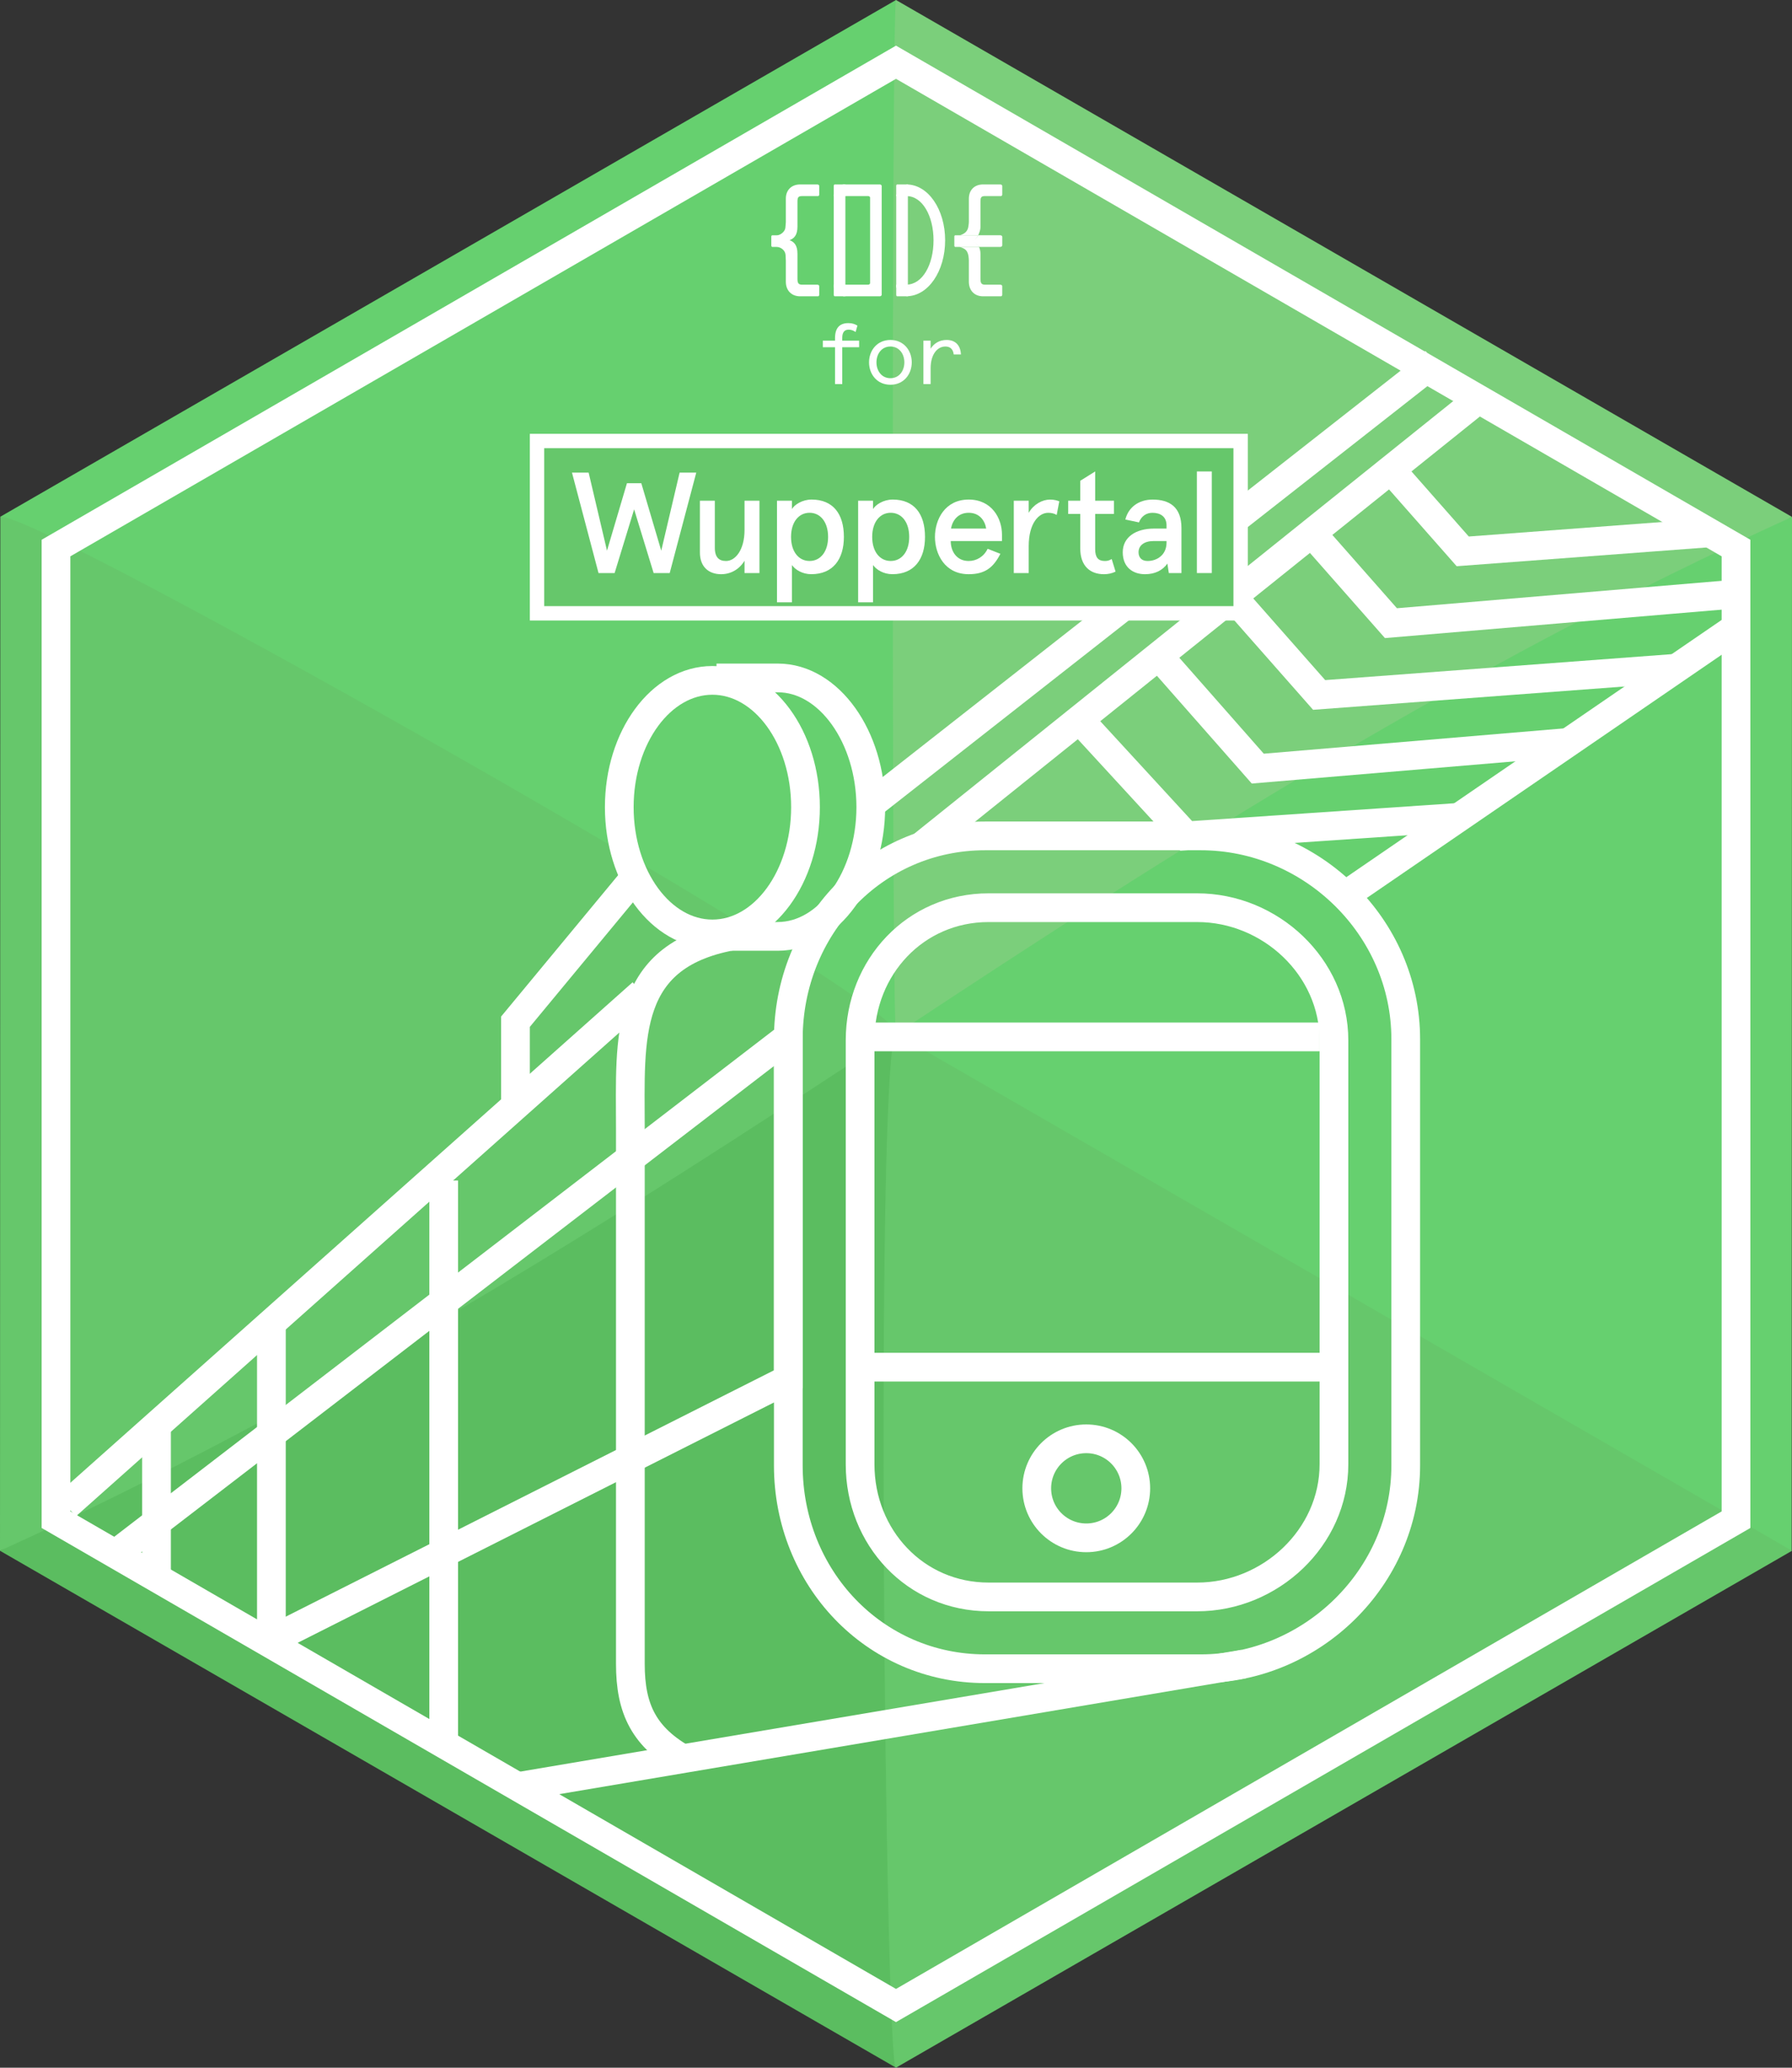 <?xml version="1.0" encoding="UTF-8" standalone="no"?>
<!-- Created with Inkscape (http://www.inkscape.org/) -->

<svg
   xmlns:dc="http://purl.org/dc/elements/1.1/"
   xmlns:cc="http://creativecommons.org/ns#"
   xmlns:rdf="http://www.w3.org/1999/02/22-rdf-syntax-ns#"
   xmlns:svg="http://www.w3.org/2000/svg"
   xmlns="http://www.w3.org/2000/svg"
   xmlns:sodipodi="http://sodipodi.sourceforge.net/DTD/sodipodi-0.dtd"
   xmlns:inkscape="http://www.inkscape.org/namespaces/inkscape"
   id="svg2"
   version="1.1"
   inkscape:version="0.91 r13725"
   width="156"
   height="180"
   xml:space="preserve"
   sodipodi:docname="codeforwuppertal.svg"><rect width="100%" height="100%" fill="#333333" stroke="none"/><defs
     id="defs6"><clipPath
       clipPathUnits="userSpaceOnUse"
       id="clipPath24"><path
         d="m 0,198.425 198.425,0 L 198.425,0 0,0 0,198.425 z"
         id="path26"
         inkscape:connector-curvature="0" /></clipPath><clipPath
       clipPathUnits="userSpaceOnUse"
       id="clipPath24-9"><path
         d="m 0,198.425 198.425,0 L 198.425,0 0,0 0,198.425 z"
         id="path26-1"
         inkscape:connector-curvature="0" /></clipPath><clipPath
       clipPathUnits="userSpaceOnUse"
       id="clipPath24-1"><path
         d="m 0,198.425 198.425,0 L 198.425,0 0,0 0,198.425 z"
         id="path26-3"
         inkscape:connector-curvature="0" /></clipPath><clipPath
       id="clipPath24-6"
       clipPathUnits="userSpaceOnUse"><path
         id="path26-8"
         d="m 19.842,82.579 411.315,0 0,324.902 -411.315,0 0,-324.902 z" /></clipPath><clipPath
       id="clipPath24-67"
       clipPathUnits="userSpaceOnUse"><path
         inkscape:connector-curvature="0"
         id="path26-9"
         d="m 0,198.425 198.425,0 L 198.425,0 0,0 0,198.425 z" /></clipPath><clipPath
       id="clipPath62"
       clipPathUnits="userSpaceOnUse"><path
         inkscape:connector-curvature="0"
         id="path64"
         d="m 0,198.425 198.425,0 L 198.425,0 0,0 0,198.425 Z" /></clipPath></defs><sodipodi:namedview
     pagecolor="#ffffff"
     bordercolor="#666666"
     borderopacity="1"
     objecttolerance="10"
     gridtolerance="10"
     guidetolerance="10"
     inkscape:pageopacity="0"
     inkscape:pageshadow="2"
     inkscape:window-width="1440"
     inkscape:window-height="856"
     id="namedview4"
     showgrid="false"
     inkscape:zoom="3.6327928"
     inkscape:cx="73.3092"
     inkscape:cy="89.948109"
     inkscape:window-x="3"
     inkscape:window-y="0"
     inkscape:window-maximized="0"
     inkscape:current-layer="g10" /><g
     id="g10"
     inkscape:groupmode="layer"
     inkscape:label="Codefor_Hex_sticker_ALL"
     transform="matrix(1.25,0,0,-1.25,0,180)"><path
       sodipodi:nodetypes="ccccc"
       id="path3176"
       style="fill:#66d06f;fill-opacity:1;fill-rule:nonzero;stroke:none"
       d="M 62.4,72.002 0,108.001 l 0,0 L 62.4,144 c 0,0 0.029,-71.998 0,-71.998 z"
       inkscape:connector-curvature="0" /><path
       inkscape:connector-curvature="0"
       d="m 62.4,72.002 62.4,35.999 0,0 -62.4,35.999 c -0.301,0 -0.299,-71.998 0,-71.998 z"
       style="fill:#7bcf7b;fill-opacity:1;fill-rule:nonzero;stroke:none"
       id="path3178"
       sodipodi:nodetypes="ccccc" /><path
       inkscape:connector-curvature="0"
       d="M 62.4,0.003 0,36.002 l 0,0 62.4,35.999 c 0,0 0.029,-71.998 0,-71.998 z"
       style="fill:#5bbd60;fill-opacity:1;fill-rule:nonzero;stroke:none"
       id="path2988"
       sodipodi:nodetypes="ccccc" /><path
       inkscape:connector-curvature="0"
       d="M 62.377,72.007 C 42.644,58.946 22.552,46.245 0,36.002 l 0,0 0.023,71.969 c 1.201,1.2 64.01,-34.298 62.354,-35.964 z"
       style="fill:#66c76b;fill-opacity:1;fill-rule:nonzero;stroke:none"
       id="path3180"
       sodipodi:nodetypes="ccccc" /><path
       sodipodi:nodetypes="ccccc"
       id="path3182"
       style="fill:#66d06f;fill-opacity:1;fill-rule:nonzero;stroke:none"
       d="m 62.423,71.996 c 19.732,13.061 39.825,25.762 62.377,36.004 l 0,0 -0.023,-71.969 C 123.576,34.832 60.767,70.33 62.423,71.996 Z"
       inkscape:connector-curvature="0" /><path
       sodipodi:nodetypes="ccccc"
       id="path3174"
       style="fill:#66c76b;fill-opacity:1;fill-rule:nonzero;stroke:none"
       d="m 62.4,0.003 62.4,35.999 0,0 -62.4,35.999 c -1.499,-1.124 -0.756,-72.544 0,-71.998 z"
       inkscape:connector-curvature="0" /><g
       id="g16-0"
       transform="translate(120.9,38.166)"><path
         d="M 0,0 -58.5,-33.834 -117,0 -117,67.667 -58.5,101.5 0,67.667 0,0 Z"
         style="fill:none;stroke:#ffffff;stroke-width:2;stroke-linecap:butt;stroke-linejoin:miter;stroke-miterlimit:10;stroke-dasharray:none;stroke-opacity:1"
         id="path18-4"
         inkscape:connector-curvature="0" /></g><g
       id="g20-0"
       transform="translate(64.173,85.061)"><path
         d="M 0,0 38.799,31.141"
         style="fill:none;stroke:#ffffff;stroke-width:2;stroke-linecap:butt;stroke-linejoin:miter;stroke-miterlimit:10;stroke-dasharray:none;stroke-opacity:1"
         id="path22"
         inkscape:connector-curvature="0" /></g><g
       id="g24"
       transform="translate(93.578,81.573)"><path
         d="M 0,0 27.322,18.727"
         style="fill:none;stroke:#ffffff;stroke-width:2;stroke-linecap:butt;stroke-linejoin:miter;stroke-miterlimit:10;stroke-dasharray:none;stroke-opacity:1"
         id="path26-5"
         inkscape:connector-curvature="0" /></g><g
       id="g28-1"
       transform="translate(60.734,88.037)"><path
         d="M 0,0 39.166,30.728"
         style="fill:none;stroke:#ffffff;stroke-width:2;stroke-linecap:butt;stroke-linejoin:miter;stroke-miterlimit:10;stroke-dasharray:none;stroke-opacity:1"
         id="path30-6"
         inkscape:connector-curvature="0" /></g><g
       id="g32-0"
       transform="translate(80.724,98.277)"><path
         d="m 0,0 6.871,-7.805 21.631,1.826"
         style="fill:none;stroke:#ffffff;stroke-width:2;stroke-linecap:butt;stroke-linejoin:miter;stroke-miterlimit:10;stroke-dasharray:none;stroke-opacity:1"
         id="path34-4"
         inkscape:connector-curvature="0" /></g><g
       id="g36-3"
       transform="translate(75.724,93.277)"><path
         d="m 0,0 6.885,-7.489 19.004,1.292"
         style="fill:none;stroke:#ffffff;stroke-width:2;stroke-linecap:butt;stroke-linejoin:miter;stroke-miterlimit:10;stroke-dasharray:none;stroke-opacity:1"
         id="path38-5"
         inkscape:connector-curvature="0" /></g><g
       id="g40-0"
       transform="translate(85.463,102.873)"><path
         d="m 0,0 6.406,-7.271 24.897,1.864"
         style="fill:none;stroke:#ffffff;stroke-width:2;stroke-linecap:butt;stroke-linejoin:miter;stroke-miterlimit:10;stroke-dasharray:none;stroke-opacity:1"
         id="path42-7"
         inkscape:connector-curvature="0" /></g><g
       id="g44-3"
       transform="translate(91.328,106.892)"><path
         d="m 0,0 5.541,-6.29 24.361,2.057"
         style="fill:none;stroke:#ffffff;stroke-width:2;stroke-linecap:butt;stroke-linejoin:miter;stroke-miterlimit:10;stroke-dasharray:none;stroke-opacity:1"
         id="path46-9"
         inkscape:connector-curvature="0" /></g><g
       id="g48-2"
       transform="translate(96.328,111.892)"><path
         d="M 0,0 5.541,-6.29 22.742,-5"
         style="fill:none;stroke:#ffffff;stroke-width:2;stroke-linecap:butt;stroke-linejoin:miter;stroke-miterlimit:10;stroke-dasharray:none;stroke-opacity:1"
         id="path50-2"
         inkscape:connector-curvature="0" /></g><path
       d="m 86.4,101.288 -49,0 0,12 49,0 0,-12 z"
       style="fill:#66c76b;fill-opacity:1;fill-rule:nonzero;stroke:#ffffff;stroke-width:1;stroke-linecap:butt;stroke-linejoin:miter;stroke-miterlimit:10;stroke-dasharray:none;stroke-opacity:1"
       id="path52"
       inkscape:connector-curvature="0" /><g
       id="g54"
       transform="translate(48.49,111.087)"><path
         d="m 0,0 -1.85,-6.996 -1.119,0 -1.359,4.437 -1.359,-4.437 -1.12,0 -1.849,6.996 1.16,0 1.279,-5.437 1.389,4.697 1,0 1.389,-4.697 L -1.16,0 0,0 Z"
         style="fill:#ffffff;fill-opacity:1;fill-rule:nonzero;stroke:none"
         id="path56"
         inkscape:connector-curvature="0" /></g><g
       id="g66"
       transform="translate(51.851,104.091)"><path
         d="M 0,0 0,0.859 C -0.359,0.26 -0.959,-0.08 -1.629,-0.08 c -0.879,0 -1.478,0.529 -1.478,1.51 l 0,3.607 1.039,0 0,-3.277 c 0,-0.68 0.308,-0.92 0.779,-0.92 C -0.639,0.84 0,1.609 0,2.998 l 0,2.039 1.039,0 L 1.039,0 0,0 Z"
         style="fill:#ffffff;fill-opacity:1;fill-rule:nonzero;stroke:none"
         id="path68"
         inkscape:connector-curvature="0" /></g><g
       id="g70"
       transform="translate(56.382,108.289)"><path
         d="m 0,0 c -0.75,0 -1.291,-0.639 -1.291,-1.68 0,-1.039 0.541,-1.677 1.291,-1.677 0.748,0 1.289,0.638 1.289,1.677 C 1.289,-0.639 0.748,0 0,0 m 0.119,-4.277 c -0.619,0 -1.119,0.31 -1.349,0.638 l 0,-2.597 -1.04,0 0,7.076 1.04,0 0,-0.58 c 0.169,0.291 0.709,0.66 1.369,0.66 1.49,0 2.25,-0.99 2.25,-2.6 0,-1.558 -0.76,-2.597 -2.27,-2.597"
         style="fill:#ffffff;fill-opacity:1;fill-rule:nonzero;stroke:none"
         id="path72"
         inkscape:connector-curvature="0" /></g><g
       id="g74"
       transform="translate(62.031,108.289)"><path
         d="m 0,0 c -0.748,0 -1.289,-0.639 -1.289,-1.68 0,-1.039 0.541,-1.677 1.289,-1.677 0.75,0 1.289,0.638 1.289,1.677 C 1.289,-0.639 0.75,0 0,0 m 0.121,-4.277 c -0.621,0 -1.119,0.31 -1.35,0.638 l 0,-2.597 -1.039,0 0,7.076 1.039,0 0,-0.58 c 0.17,0.291 0.709,0.66 1.37,0.66 1.488,0 2.248,-0.99 2.248,-2.6 0,-1.558 -0.76,-2.597 -2.268,-2.597"
         style="fill:#ffffff;fill-opacity:1;fill-rule:nonzero;stroke:none"
         id="path76"
         inkscape:connector-curvature="0" /></g><g
       id="g78"
       transform="translate(66.232,107.189)"><path
         d="M 0,0 2.449,0 C 2.359,0.561 1.979,1.1 1.23,1.1 0.541,1.1 0.111,0.631 0,0 m 3.549,-0.869 -3.569,0 c 0,-0.74 0.43,-1.389 1.25,-1.389 0.54,0 1.059,0.299 1.319,0.85 l 0.89,-0.35 c -0.49,-0.951 -1.06,-1.42 -2.209,-1.42 -1.66,0 -2.349,1.399 -2.349,2.598 0,1.199 0.689,2.6 2.349,2.6 1.61,0 2.319,-1.309 2.319,-2.44 l 0,-0.449 z"
         style="fill:#ffffff;fill-opacity:1;fill-rule:nonzero;stroke:none"
         id="path80"
         inkscape:connector-curvature="0" /></g><g
       id="g82"
       transform="translate(70.603,104.091)"><path
         d="m 0,0 0,5.037 1.039,0 0,-0.84 c 0.35,0.6 0.949,0.92 1.488,0.92 0.272,0 0.491,-0.06 0.641,-0.121 L 2.988,4.047 c -0.16,0.101 -0.381,0.15 -0.59,0.15 -0.669,0 -1.359,-0.74 -1.359,-2.328 L 1.039,0 0,0 Z"
         style="fill:#ffffff;fill-opacity:1;fill-rule:nonzero;stroke:none"
         id="path84"
         inkscape:connector-curvature="0" /></g><g
       id="g86"
       transform="translate(74.392,109.128)"><path
         d="m 0,0 0.84,0 0,1.389 1.039,0.65 0,-2.039 1.31,0 0,-0.92 -1.31,0 0,-2.459 c 0,-0.568 0.211,-0.818 0.67,-0.818 0.18,0 0.301,0.029 0.48,0.138 l 0.27,-0.878 c -0.27,-0.129 -0.529,-0.18 -0.809,-0.18 -0.951,0 -1.65,0.56 -1.65,1.799 l 0,2.398 L 0,-0.92 0,0 Z"
         style="fill:#ffffff;fill-opacity:1;fill-rule:nonzero;stroke:none"
         id="path88"
         inkscape:connector-curvature="0" /></g><g
       id="g90"
       transform="translate(79.921,104.931)"><path
         d="m 0,0 c 0.641,0 1.32,0.41 1.32,1.279 l 0,0.11 -0.91,0 c -0.639,0 -1.039,-0.301 -1.039,-0.78 C -0.629,0.27 -0.439,0 0,0 m 0.451,2.258 0.869,0 0,0.221 c 0,0.628 -0.449,0.878 -0.98,0.878 -0.41,0 -0.77,-0.218 -0.94,-0.669 l -0.949,0.201 c 0.211,0.849 0.93,1.388 1.899,1.388 1.17,0 2.009,-0.509 2.009,-1.988 l 0,-3.129 -0.879,0 -0.101,0.66 C 1.051,-0.641 0.531,-0.92 -0.18,-0.92 c -0.84,0 -1.549,0.481 -1.549,1.529 0,1.039 0.889,1.649 2.18,1.649"
         style="fill:#ffffff;fill-opacity:1;fill-rule:nonzero;stroke:none"
         id="path92-6"
         inkscape:connector-curvature="0" /></g><path
       d="m 84.392,104.092 -1.039,0 0,7.076 1.039,0 0,-7.076 z"
       style="fill:#ffffff;fill-opacity:1;fill-rule:nonzero;stroke:none"
       id="path94-0"
       inkscape:connector-curvature="0" /><g
       id="g96-2"
       transform="translate(47.813,21.357)"><path
         d="m 0,0 c -2.988,1.63 -3.913,3.638 -3.913,6.77 l 0,37.322 c 0,6.262 -0.561,12.138 7.443,13.426"
         style="fill:none;stroke:#ffffff;stroke-width:2;stroke-linecap:butt;stroke-linejoin:miter;stroke-miterlimit:10;stroke-dasharray:none;stroke-opacity:1"
         id="path98-4"
         inkscape:connector-curvature="0" /></g><path
       inkscape:connector-curvature="0"
       id="path102-6"
       style="fill:none;fill-opacity:1;fill-rule:nonzero;stroke:#ffffff;stroke-width:2;stroke-linecap:butt;stroke-linejoin:miter;stroke-miterlimit:10;stroke-dasharray:none;stroke-opacity:1"
       d="m 49.9,96.788 4.264,0 c 3.58,0 6.48,-4.124 6.48,-9 0,-4.876 -2.904,-9 -6.484,-9 l -3.26,0" /><g
       id="g104-2"
       transform="translate(4.613,39.141)"><path
         d="M 0,0 40.109,35.705"
         style="fill:none;stroke:#ffffff;stroke-width:2;stroke-linecap:butt;stroke-linejoin:miter;stroke-miterlimit:10;stroke-dasharray:none;stroke-opacity:1"
         id="path106-9"
         inkscape:connector-curvature="0" /></g><g
       id="g108-6"
       transform="translate(36.044,19.576)"><path
         d="M 0,0 50.568,8.54"
         style="fill:none;stroke:#ffffff;stroke-width:2;stroke-linecap:butt;stroke-linejoin:miter;stroke-miterlimit:10;stroke-dasharray:none;stroke-opacity:1"
         id="path110-0"
         inkscape:connector-curvature="0" /></g><g
       id="g112-3"
       transform="translate(92.9,71.549)"><path
         d="m 0,0 c 0,5.103 -4.424,9.238 -9.525,9.238 l -14.524,0 C -29.152,9.238 -33,5.103 -33,0 l 0,-29.523 c 0,-5.103 3.848,-9.239 8.951,-9.239 l 14.524,0 c 5.101,0 9.525,4.136 9.525,9.239 L 0,0 Z M 5,-29.598 C 5,-37.42 -1.551,-43.762 -9.277,-43.762 l -15.02,0 c -7.726,0 -13.703,6.342 -13.703,14.164 l 0,29.672 c 0,7.822 5.977,14.164 13.703,14.164 l 15.02,0 C -1.551,14.238 5,7.896 5,0.074 l 0,-29.672 z"
         style="fill:none;stroke:#ffffff;stroke-width:2;stroke-linecap:butt;stroke-linejoin:miter;stroke-miterlimit:10;stroke-dasharray:none;stroke-opacity:1"
         id="path114-5"
         inkscape:connector-curvature="0" /></g><g
       id="g116-6"
       transform="translate(59.9,48.788)"><path
         d="M 0,0 33,0"
         style="fill:none;stroke:#ffffff;stroke-width:2;stroke-linecap:butt;stroke-linejoin:miter;stroke-miterlimit:10;stroke-dasharray:none;stroke-opacity:1"
         id="path118-2"
         inkscape:connector-curvature="0" /></g><g
       id="g120-8"
       transform="translate(59.9,71.788)"><path
         d="M 0,0 32,0"
         style="fill:none;stroke:#ffffff;stroke-width:2;stroke-linecap:butt;stroke-linejoin:miter;stroke-miterlimit:10;stroke-dasharray:none;stroke-opacity:1"
         id="path122-4"
         inkscape:connector-curvature="0" /></g><g
       id="g124-2"
       transform="translate(79.099,40.35)"><path
         d="m 0,0 c 0,-1.904 -1.543,-3.448 -3.447,-3.448 -1.907,0 -3.449,1.544 -3.449,3.448 0,1.905 1.542,3.449 3.449,3.449 C -1.543,3.449 0,1.905 0,0 Z"
         style="fill:none;stroke:#ffffff;stroke-width:2;stroke-linecap:butt;stroke-linejoin:miter;stroke-miterlimit:10;stroke-dasharray:none;stroke-opacity:1"
         id="path126-4"
         inkscape:connector-curvature="0" /></g><g
       id="g128-8"
       transform="translate(18.9,29.788)"><path
         d="M 0,0 36,18.166 36,42 -10.866,5.988"
         style="fill:none;stroke:#ffffff;stroke-width:2;stroke-linecap:butt;stroke-linejoin:miter;stroke-miterlimit:10;stroke-dasharray:none;stroke-opacity:1"
         id="path130-5"
         inkscape:connector-curvature="0" /></g><g
       id="g132-7"
       transform="translate(30.9,61.788)"><path
         d="M 0,0 0,-39"
         style="fill:none;stroke:#ffffff;stroke-width:2;stroke-linecap:butt;stroke-linejoin:miter;stroke-miterlimit:10;stroke-dasharray:none;stroke-opacity:1"
         id="path134-0"
         inkscape:connector-curvature="0" /></g><g
       id="g136-7"
       transform="translate(18.9,51.788)"><path
         d="M 0,0 0,-22"
         style="fill:none;stroke:#ffffff;stroke-width:2;stroke-linecap:butt;stroke-linejoin:miter;stroke-miterlimit:10;stroke-dasharray:none;stroke-opacity:1"
         id="path138-4"
         inkscape:connector-curvature="0" /></g><g
       id="g140-6"
       transform="translate(10.9,44.788)"><path
         d="M 0,0 0,-11"
         style="fill:none;stroke:#ffffff;stroke-width:2;stroke-linecap:butt;stroke-linejoin:miter;stroke-miterlimit:10;stroke-dasharray:none;stroke-opacity:1"
         id="path142-3"
         inkscape:connector-curvature="0" /></g><g
       id="g148-1"
       transform="translate(56.097,87.788)"><path
         d="m 0,0 c 0,-4.876 -2.904,-8.829 -6.484,-8.829 -3.58,0 -6.485,3.953 -6.485,8.829 0,4.876 2.905,8.829 6.485,8.829 C -2.904,8.829 0,4.876 0,0 Z"
         style="fill:none;stroke:#ffffff;stroke-width:2;stroke-linecap:butt;stroke-linejoin:miter;stroke-miterlimit:10;stroke-dasharray:none;stroke-opacity:1"
         id="path150-1"
         inkscape:connector-curvature="0" /></g><g
       id="g152-9"
       transform="translate(44.404,83.121)"><path
         d="m 0,0 -8.504,-10.274 0,-6.059"
         style="fill:none;stroke:#ffffff;stroke-width:2;stroke-linecap:butt;stroke-linejoin:miter;stroke-miterlimit:10;stroke-dasharray:none;stroke-opacity:1"
         id="path154-5"
         inkscape:connector-curvature="0" /></g><g
       id="g156-6"
       transform="translate(59.587,120.88)"><path
         d="m 0,0 c -0.187,0.121 -0.323,0.162 -0.485,0.162 -0.288,0 -0.445,-0.18 -0.445,-0.569 l 0,-0.198 1.175,0 0,-0.456 -1.175,0 0,-2.566 -0.503,0 0,2.566 -0.851,0 0,0.456 0.851,0 0,0.185 c 0,0.732 0.354,1.038 0.929,1.038 0.276,0 0.462,-0.071 0.63,-0.174 L 0,0 Z"
         style="fill:#ffffff;fill-opacity:1;fill-rule:nonzero;stroke:none"
         id="path158-1"
         inkscape:connector-curvature="0" /></g><g
       id="g160-0"
       transform="translate(62.011,117.661)"><path
         d="M 0,0 C 0.617,0 0.971,0.522 0.971,1.104 0.971,1.685 0.617,2.207 0,2.207 -0.618,2.207 -0.972,1.685 -0.972,1.104 -0.972,0.522 -0.618,0 0,0 m 0,2.663 c 0.923,0 1.486,-0.726 1.486,-1.559 0,-0.833 -0.563,-1.56 -1.486,-1.56 -0.924,0 -1.488,0.727 -1.488,1.56 0,0.833 0.564,1.559 1.488,1.559"
         style="fill:#ffffff;fill-opacity:1;fill-rule:nonzero;stroke:none"
         id="path162-4"
         inkscape:connector-curvature="0" /></g><g
       id="g164-0"
       transform="translate(66.419,119.316)"><path
         d="m 0,0 c -0.041,0.348 -0.222,0.552 -0.582,0.552 -0.527,0 -1.025,-0.498 -1.025,-1.524 l 0,-1.091 -0.503,0 0,3.022 0.503,0 0,-0.557 c 0.234,0.366 0.612,0.606 1.116,0.606 0.599,0 0.96,-0.361 0.995,-1.008 L 0,0 Z"
         style="fill:#ffffff;fill-opacity:1;fill-rule:nonzero;stroke:none"
         id="path166-9"
         inkscape:connector-curvature="0" /></g><g
       id="g168-6"
       transform="translate(58.066,130.447)"><path
         d="m 0,0 0,-0.101 0,-6.374 0.533,0 0.149,0 0.127,0 L 0.809,0 0,0 Z"
         style="fill:#ffffff;fill-opacity:1;fill-rule:nonzero;stroke:none"
         id="path170-3"
         inkscape:connector-curvature="0" /></g><g
       id="g172-3"
       transform="translate(61.275,123.365)"><path
         d="m 0,0 c 0.057,0 0.129,0.051 0.129,0.105 l 0,7.584 C 0.129,7.744 0.057,7.79 0,7.79 l -2.527,0 c -0.055,0 -0.075,-0.022 -0.075,-0.051 l 0,-0.151 0,-0.506 c 0,-0.055 0.02,-0.102 0.075,-0.102 l 1.718,0 c 0.057,0 0.129,-0.044 0.129,-0.099 l 0,-5.967 C -0.68,0.859 -0.752,0.81 -0.809,0.81 l -1.718,0 c -0.055,0 -0.075,-0.019 -0.075,-0.047 l 0,-0.152 0,-0.506 C -2.602,0.051 -2.582,0 -2.527,0 L 0,0 Z"
         style="fill:#ffffff;fill-opacity:1;fill-rule:nonzero;stroke:none"
         id="path174-2"
         inkscape:connector-curvature="0" /></g><g
       id="g176-8"
       transform="translate(62.416,130.447)"><path
         d="m 0,0 0,-0.101 0,-6.374 0.68,0 0.131,0 L 0.811,0 0,0 Z"
         style="fill:#ffffff;fill-opacity:1;fill-rule:nonzero;stroke:none"
         id="path178-8"
         inkscape:connector-curvature="0" /></g><g
       id="g180"
       transform="translate(63.125,123.369)"><path
         d="m 0,0 0,0.81 c 1.113,0 1.889,1.383 1.889,3.084 0,1.7 -0.776,3.084 -1.889,3.084 L 0,7.786 C 1.518,7.786 2.697,6.04 2.697,3.894 2.697,1.747 1.518,0 0,0"
         style="fill:#ffffff;fill-opacity:1;fill-rule:nonzero;stroke:none"
         id="path182"
         inkscape:connector-curvature="0" /></g><g
       id="g184"
       transform="translate(54.728,125.857)"><path
         d="m 0,0 0,-1.115 0,-0.36 C 0,-2.08 0.387,-2.492 0.998,-2.492 l 0.172,0 0.496,0 0.584,0 c 0.029,0 0.076,0.051 0.076,0.105 l 0,0.608 c 0,0.054 -0.07,0.096 -0.127,0.096 l -0.58,0 -0.297,0 -0.183,0 c -0.262,0 -0.33,0.112 -0.33,0.411 l 0,0.177 0,0.974 0,0.594 c 0,0.609 -0.248,0.834 -0.551,0.945 0.303,0.109 0.551,0.334 0.551,0.943 l 0,0.422 0,1.07 0,0.253 c 0,0.294 0.058,0.382 0.33,0.382 l 0.228,0 0.289,0 0.594,0 c 0.029,0 0.076,0.047 0.076,0.102 l 0,0.607 c 0,0.055 -0.07,0.101 -0.127,0.101 l -0.486,0 -0.457,0 -0.258,0 C 0.387,5.298 0,4.901 0,4.309 L 0,3.992 0,2.669 C 0,2.669 -0.021,2.365 -0.035,2.262 -0.074,1.988 -0.408,1.754 -0.617,1.757 l -0.317,0 c -0.056,0 -0.078,-0.043 -0.078,-0.099 l 0,-0.607 c 0,-0.055 0.022,-0.104 0.078,-0.104 l 0.289,0 C -0.379,0.951 -0.045,0.729 -0.02,0.395 -0.012,0.299 0,0 0,0"
         style="fill:#ffffff;fill-opacity:1;fill-rule:nonzero;stroke:none"
         id="path186"
         inkscape:connector-curvature="0" /></g><g
       id="g188"
       transform="translate(58.748,131.155)"><path
         d="m 0,0 -0.287,0 -0.318,0 c -0.057,0 -0.077,-0.046 -0.077,-0.101 l 0,-0.187 0,-0.42 0,-0.102 0.077,0 0.605,0 0.127,0 0,0.102 0,0.607 L 0.127,0 0,0 Z"
         style="fill:#ffffff;fill-opacity:1;fill-rule:nonzero;stroke:none"
         id="path190"
         inkscape:connector-curvature="0" /></g><g
       id="g192"
       transform="translate(58.066,124.078)"><path
         d="m 0,0 0,-0.287 0,-0.32 c 0,-0.055 0.02,-0.106 0.076,-0.106 l 0.186,0 0.42,0 0.127,0 0,0.106 0,0.607 0,0.097 -0.127,0 -0.606,0 L 0,0.097 0,0 Z"
         style="fill:#ffffff;fill-opacity:1;fill-rule:nonzero;stroke:none"
         id="path194"
         inkscape:connector-curvature="0" /></g><g
       id="g196"
       transform="translate(63.095,131.155)"><path
         d="m 0,0 -0.285,0 -0.32,0 C -0.662,0 -0.68,-0.046 -0.68,-0.101 l 0,-0.187 0,-0.42 0,-0.102 0.075,0 0.605,0 0.131,0 0,0.102 0,0.607 L 0.131,0 0,0 Z"
         style="fill:#ffffff;fill-opacity:1;fill-rule:nonzero;stroke:none"
         id="path198"
         inkscape:connector-curvature="0" /></g><g
       id="g200"
       transform="translate(62.416,124.078)"><path
         d="m 0,0 0,-0.287 0,-0.32 c 0,-0.055 0.018,-0.106 0.074,-0.106 l 0.186,0 0.42,0 0.131,0 0,0.106 0,0.607 0,0.097 -0.131,0 -0.606,0 L 0,0.097 0,0 Z"
         style="fill:#ffffff;fill-opacity:1;fill-rule:nonzero;stroke:none"
         id="path202"
         inkscape:connector-curvature="0" /></g><g
       id="g204"
       transform="translate(67.474,125.857)"><path
         d="m 0,0 0,-1.115 0,-0.36 C 0,-2.08 0.381,-2.492 0.992,-2.492 l 0.172,0 0.496,0 0.584,0 c 0.027,0 0.082,0.051 0.082,0.105 l 0,0.608 c 0,0.054 -0.076,0.096 -0.133,0.096 l -0.58,0 -0.297,0 -0.183,0 c -0.262,0 -0.324,0.112 -0.324,0.411 l 0,0.177 0,0.974 0,0.594 c 0,0.195 -0.057,0.373 -0.102,0.474 l -1.357,0 C -0.277,0.846 -0.119,0.713 -0.041,0.389 -0.004,0.227 0,0 0,0"
         style="fill:#ffffff;fill-opacity:1;fill-rule:nonzero;stroke:none"
         id="path206"
         inkscape:connector-curvature="0" /></g><g
       id="g208"
       transform="translate(67.418,128.119)"><path
         d="m 0,0 c -0.078,-0.265 -0.254,-0.403 -0.566,-0.505 l 1.275,0 c 0.078,0.202 0.156,0.337 0.156,0.606 l 0,0.42 0,1.07 0,0.254 c 0,0.294 0.053,0.382 0.324,0.382 l 0.229,0 0.289,0 0.594,0 c 0.027,0 0.082,0.046 0.082,0.101 l 0,0.608 c 0,0.054 -0.076,0.1 -0.133,0.1 l -0.486,0 -0.457,0 -0.258,0 C 0.437,3.036 0.057,2.64 0.057,2.047 l 0,-0.317 0,-1.323 C 0.057,0.407 0.039,0.133 0,0"
         style="fill:#ffffff;fill-opacity:1;fill-rule:nonzero;stroke:none"
         id="path210"
         inkscape:connector-curvature="0" /></g><g
       id="g212"
       transform="translate(67.615,127.203)"><path
         d="m 0,0 c 0.205,-0.074 0.428,-0.195 0.566,-0.398 l 1.487,0 c 0.056,0 0.133,0.048 0.133,0.103 l 0,0.607 c 0,0.056 -0.077,0.1 -0.133,0.1 l -1.541,0 C 0.41,0.209 0.168,0.062 0,0"
         style="fill:#ffffff;fill-opacity:1;fill-rule:nonzero;stroke:none"
         id="path214"
         inkscape:connector-curvature="0" /></g><g
       id="g216"
       transform="translate(66.533,127.614)"><path
         d="m 0,0 c -0.055,0 -0.07,-0.044 -0.07,-0.099 l 0,-0.607 c 0,-0.055 0.015,-0.104 0.07,-0.104 l 0.291,0 1.357,0 C 1.557,-0.606 1.332,-0.468 1.17,-0.405 1.338,-0.343 1.492,-0.202 1.594,0 L 0.318,0 0,0 Z"
         style="fill:#ffffff;fill-opacity:1;fill-rule:nonzero;stroke:none"
         id="path218"
         inkscape:connector-curvature="0" /></g></g></svg>